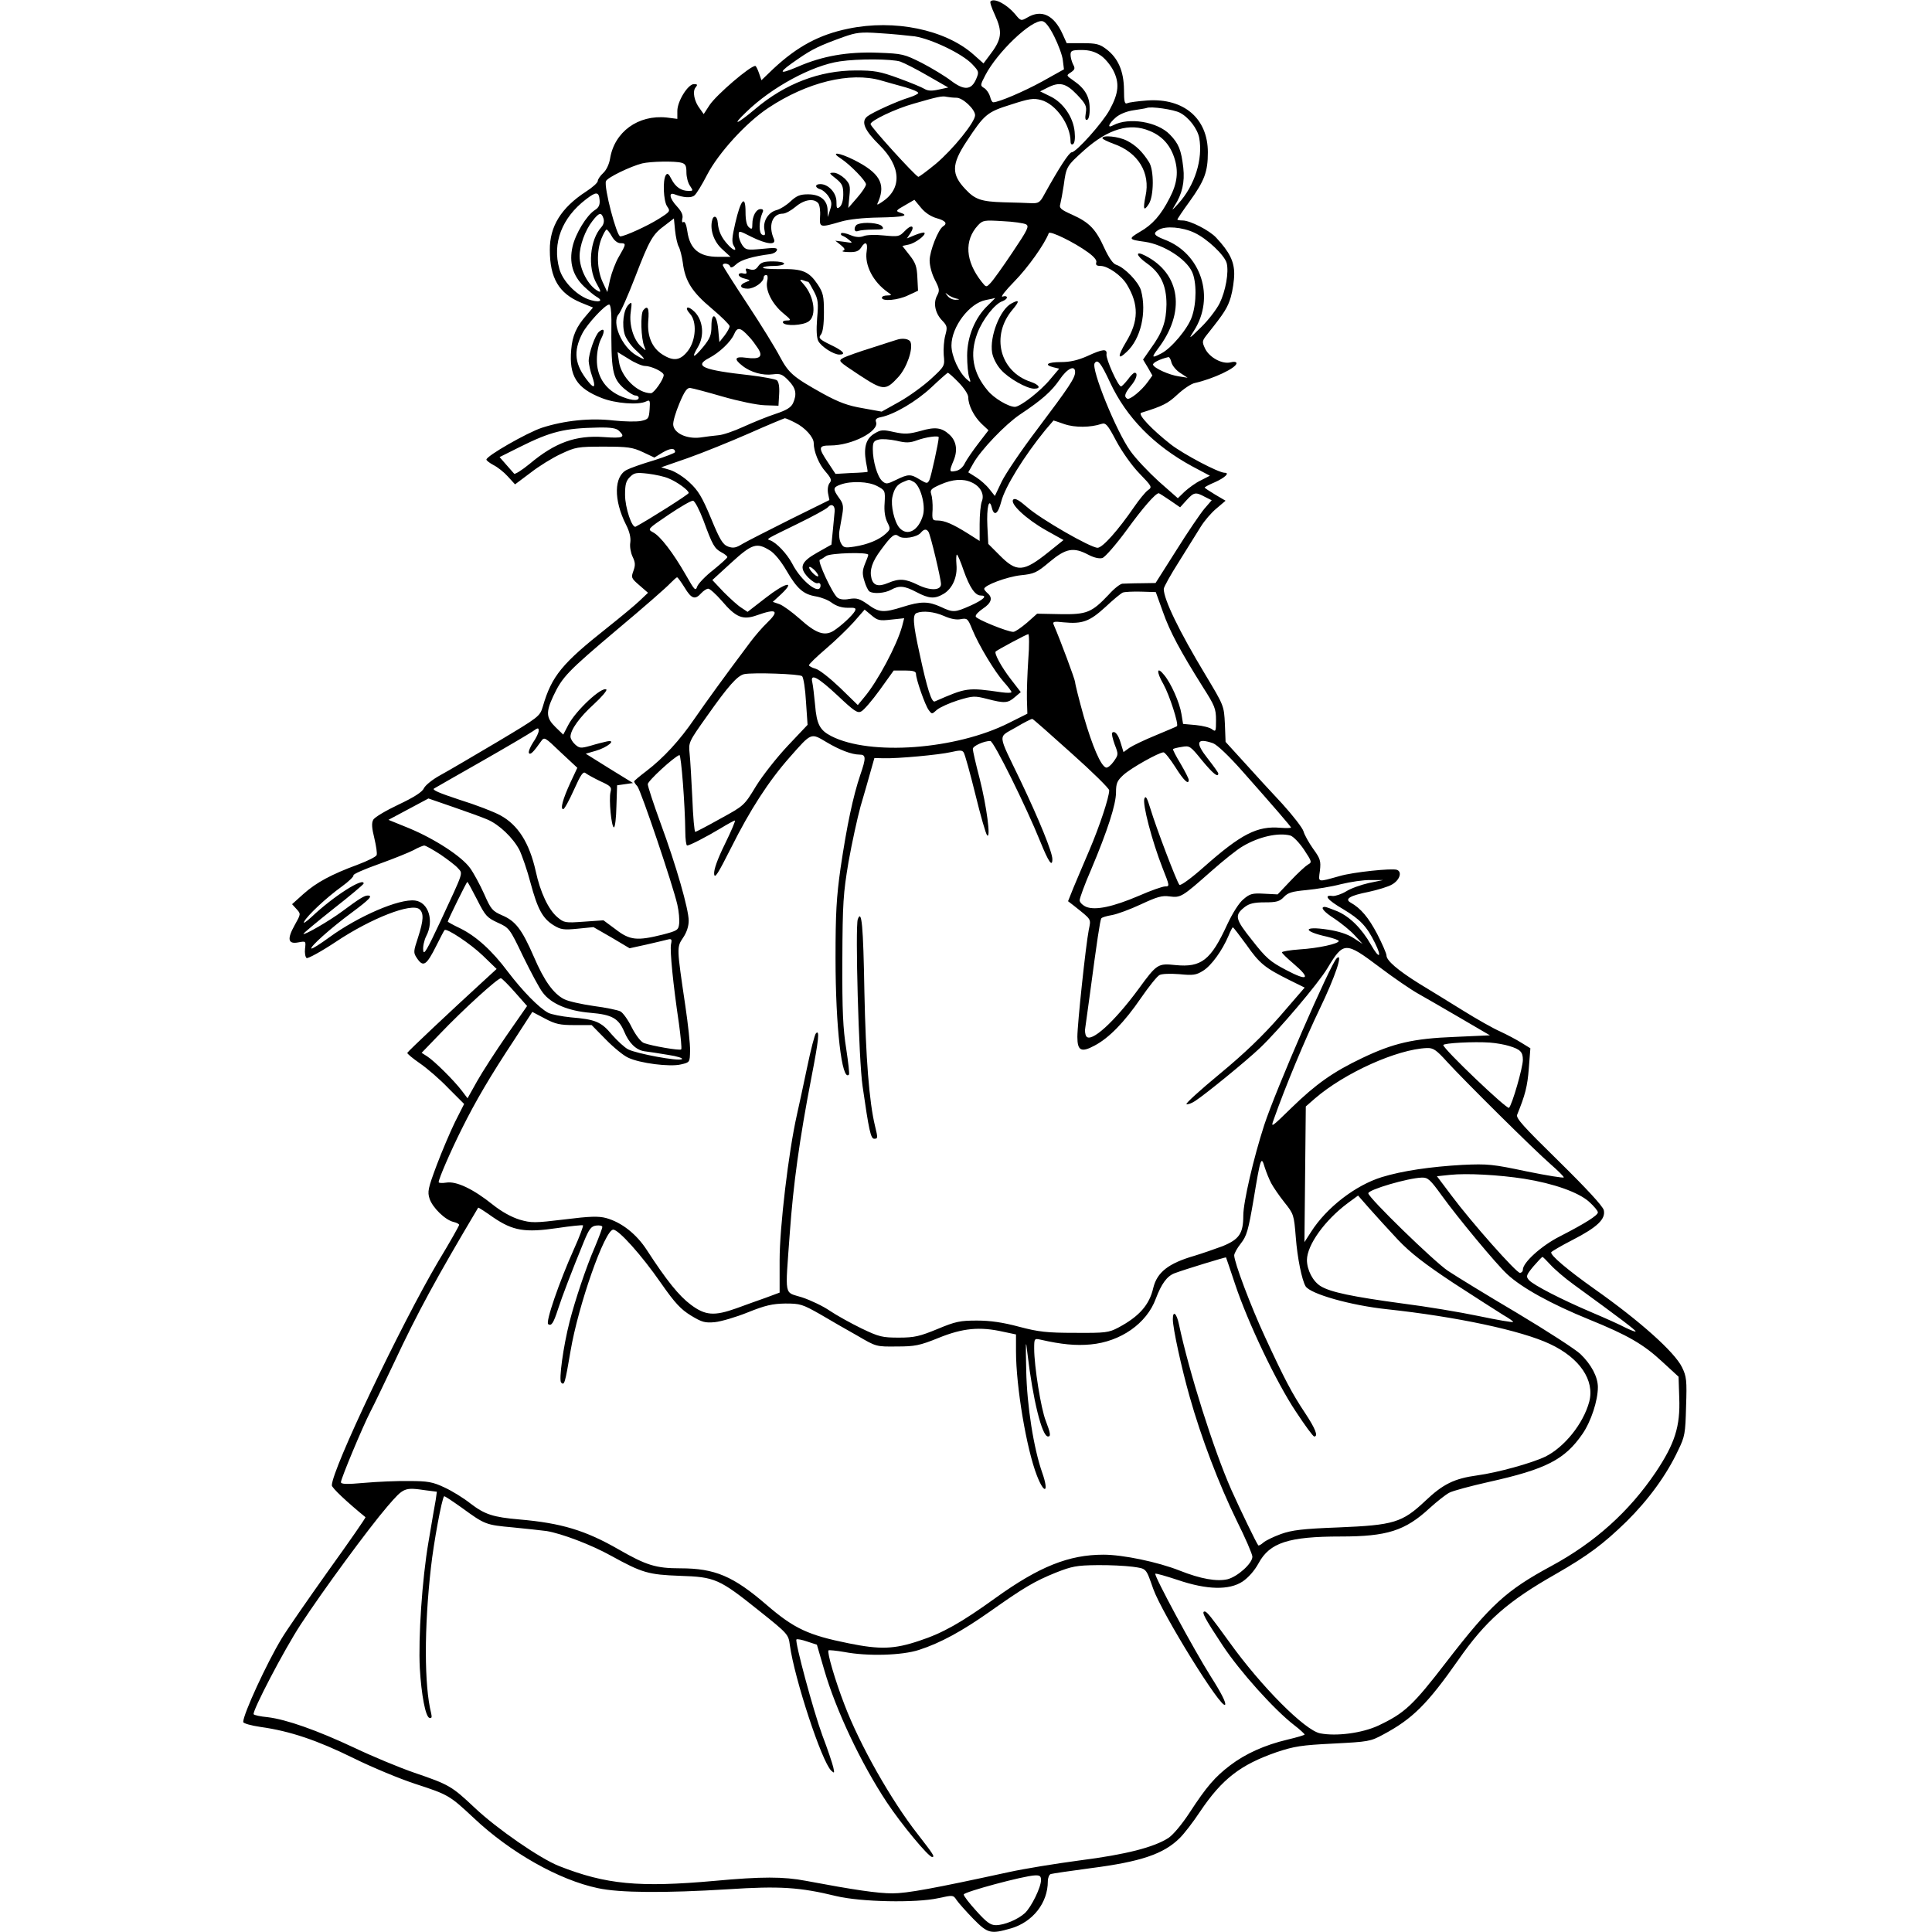 <?xml version="1.0" standalone="no"?>
<!DOCTYPE svg PUBLIC "-//W3C//DTD SVG 20010904//EN"
 "http://www.w3.org/TR/2001/REC-SVG-20010904/DTD/svg10.dtd">
<svg version="1.0" xmlns="http://www.w3.org/2000/svg"
 width="850pt" height="850pt" viewBox="0 0 850 850"
 preserveAspectRatio="xMidYMid meet">
<g transform="translate(0,850) scale(0.1,-0.1)"
fill="#000000" stroke="none">
<path d="M4358 8494 c-4 -3 5 -29 18 -57 36 -79 33 -109 -25 -184 l-24 -32
-45 40 c-124 109 -347 155 -549 113 -128 -26 -225 -78 -331 -177 l-52 -50 -11
32 c-6 17 -13 31 -16 31 -23 0 -170 -126 -201 -172 l-26 -40 -17 24 c-25 32
-33 76 -19 93 10 12 9 15 -7 15 -26 0 -73 -75 -73 -118 l0 -35 -47 6 c-125 13
-230 -63 -249 -181 -4 -24 -16 -50 -30 -63 -13 -12 -24 -28 -24 -35 0 -8 -24
-29 -52 -47 -109 -71 -160 -153 -159 -257 0 -123 40 -191 136 -231 l54 -22
-29 -34 c-44 -50 -62 -90 -67 -152 -10 -115 24 -169 134 -212 60 -24 162 -32
196 -15 16 8 18 4 15 -35 -3 -40 -5 -44 -38 -51 -19 -4 -73 -3 -120 2 -103 12
-217 0 -316 -32 -66 -22 -244 -124 -244 -140 0 -4 14 -15 31 -24 18 -9 46 -31
63 -50 l32 -35 68 51 c37 29 97 66 134 83 64 30 73 32 188 32 106 0 127 -3
172 -24 l51 -24 36 22 c34 20 55 21 55 2 0 -4 -42 -20 -92 -36 -51 -15 -105
-34 -120 -42 -57 -28 -59 -132 -4 -241 16 -31 22 -58 19 -79 -3 -18 2 -45 10
-62 12 -25 13 -37 4 -62 -11 -30 -10 -33 26 -64 l38 -33 -38 -36 c-21 -20 -85
-73 -143 -119 -197 -156 -243 -211 -282 -346 -13 -43 -16 -45 -200 -155 -103
-61 -215 -127 -250 -146 -35 -19 -67 -45 -73 -58 -7 -16 -42 -39 -112 -72 -55
-26 -106 -56 -111 -67 -8 -14 -6 -37 5 -81 8 -34 13 -67 10 -74 -2 -7 -40 -26
-83 -42 -114 -42 -182 -78 -239 -129 l-50 -45 20 -22 c19 -21 19 -21 -9 -71
-34 -61 -29 -84 17 -75 33 6 33 6 29 -28 -2 -18 1 -37 7 -41 6 -3 65 29 131
73 153 102 330 171 365 142 20 -17 19 -48 -6 -125 -20 -61 -21 -66 -5 -90 28
-42 42 -33 86 55 18 36 34 67 36 68 8 10 114 -60 168 -112 l61 -59 -61 -56
c-140 -128 -329 -306 -332 -313 -2 -3 23 -24 55 -46 32 -22 89 -71 126 -110
l69 -69 -40 -79 c-21 -43 -58 -130 -81 -191 -38 -102 -41 -116 -31 -147 13
-39 68 -93 105 -102 14 -3 25 -9 25 -13 0 -4 -41 -77 -92 -161 -165 -280 -468
-916 -468 -985 0 -11 67 -74 148 -140 2 -2 -71 -107 -163 -235 -91 -128 -184
-262 -206 -299 -65 -107 -169 -333 -169 -367 0 -6 35 -16 77 -22 129 -18 250
-59 408 -137 83 -41 206 -92 274 -114 144 -47 149 -50 256 -150 160 -151 374
-272 545 -308 95 -21 297 -22 573 -5 228 15 316 9 476 -30 108 -26 351 -31
450 -9 64 14 65 14 80 -9 9 -13 42 -50 73 -82 64 -65 76 -68 166 -42 96 28
162 112 162 207 0 15 6 30 13 32 6 2 86 14 177 26 218 28 319 62 389 131 19
18 60 71 91 118 97 144 178 206 336 261 78 26 109 31 250 38 154 8 163 9 220
40 129 69 194 134 330 328 120 172 216 257 429 378 141 81 207 130 311 231 96
95 176 204 227 313 30 61 32 75 35 193 4 115 2 132 -18 173 -33 67 -185 203
-385 344 -117 83 -197 150 -190 162 3 4 45 29 94 54 109 56 146 92 137 131 -5
18 -75 94 -198 215 -156 153 -190 190 -183 205 35 86 45 124 51 202 l7 90 -39
24 c-22 14 -64 36 -94 50 -30 13 -104 55 -165 93 -60 37 -147 91 -192 118 -93
58 -143 101 -143 123 0 9 -19 52 -41 95 -38 72 -72 113 -117 138 -28 16 -2 31
79 47 41 9 88 23 104 33 33 19 45 55 21 64 -21 8 -193 -10 -251 -27 -101 -28
-95 -30 -88 23 5 43 2 53 -30 97 -19 27 -38 61 -42 76 -4 15 -46 69 -93 121
-48 51 -124 134 -168 183 l-82 90 -3 79 c-4 80 -4 80 -85 215 -117 194 -184
333 -184 379 0 8 30 62 67 120 36 58 79 127 96 154 16 26 47 62 69 80 l40 34
-46 27 c-25 15 -46 29 -46 31 0 2 20 13 44 23 45 20 68 42 44 42 -27 0 -180
81 -236 124 -83 65 -149 134 -131 140 97 30 117 41 159 80 27 25 61 48 77 51
80 18 183 66 183 87 0 6 -11 8 -25 4 -37 -10 -94 21 -113 60 -15 32 -14 34 14
69 70 88 85 111 99 158 8 28 15 74 15 102 0 54 -20 96 -79 159 -29 32 -115 76
-148 76 -13 0 -23 2 -23 4 0 3 24 39 54 80 66 92 80 131 80 216 0 149 -106
239 -266 228 -40 -3 -80 -8 -88 -12 -12 -5 -15 5 -15 61 -1 80 -26 138 -78
177 -29 22 -44 26 -104 26 l-70 0 -18 40 c-38 84 -93 110 -155 73 -28 -16 -29
-16 -55 16 -37 43 -91 71 -107 55z m280 -154 c18 -36 36 -84 38 -105 l5 -40
-95 -53 c-82 -45 -192 -92 -216 -92 -5 0 -11 11 -14 25 -4 14 -15 30 -25 37
-19 11 -19 13 4 57 53 102 202 244 250 238 13 -1 31 -23 53 -67z m-613 0 c74
-12 208 -76 252 -122 30 -32 31 -34 18 -65 -21 -50 -53 -52 -111 -8 -26 20
-84 55 -128 78 -78 39 -85 41 -192 45 -136 5 -245 -14 -355 -62 -89 -38 -87
-26 4 36 61 42 92 57 197 95 57 20 76 23 160 17 52 -3 122 -10 155 -14z m816
-83 c19 -12 44 -42 57 -67 28 -55 24 -100 -16 -173 -30 -56 -147 -187 -167
-187 -11 0 -55 -67 -123 -190 -16 -30 -24 -35 -53 -34 -19 1 -74 3 -124 4 -97
3 -125 12 -167 57 -63 66 -62 110 4 210 79 120 90 130 196 163 80 26 99 29
132 20 65 -17 130 -109 130 -183 0 -11 5 -15 11 -11 7 4 10 25 7 54 -6 65 -51
129 -107 156 l-45 22 32 16 c53 27 81 21 130 -30 39 -41 44 -51 39 -81 -4 -24
-2 -33 6 -30 7 2 12 23 11 51 0 52 -22 88 -72 122 -31 22 -32 22 -10 36 17 12
19 17 9 35 -6 12 -11 31 -11 42 0 18 6 21 49 21 33 0 58 -7 82 -23z m-880 -28
c19 -7 74 -35 122 -63 l89 -51 -42 -9 c-31 -7 -48 -6 -63 3 -11 7 -62 28 -114
47 -82 30 -106 34 -188 34 -159 0 -311 -58 -443 -170 -82 -69 -105 -76 -39
-13 112 109 289 205 412 223 79 12 229 11 266 -1z m-85 -83 c27 -8 75 -21 107
-30 31 -9 57 -20 57 -25 0 -4 -18 -13 -40 -20 -50 -15 -159 -64 -184 -83 -29
-23 -13 -61 53 -126 96 -95 101 -192 11 -251 -23 -15 -24 -15 -15 4 32 77 4
125 -107 181 -68 34 -108 38 -58 6 40 -26 110 -98 110 -113 0 -8 -17 -34 -39
-59 l-39 -45 5 52 c5 46 2 54 -20 77 -15 14 -36 26 -49 26 -22 0 -21 -2 10
-26 27 -22 32 -32 32 -69 0 -26 -6 -47 -15 -55 -13 -11 -15 -7 -15 23 0 39
-36 77 -71 77 -25 0 -24 -16 0 -23 10 -2 27 -17 36 -31 14 -22 16 -33 7 -59
l-10 -32 -1 31 c-1 44 -33 69 -86 69 -35 0 -50 -6 -77 -31 -18 -17 -45 -34
-60 -38 -37 -9 -62 -48 -55 -86 5 -24 3 -28 -9 -23 -16 6 -16 58 0 96 6 12 4
17 -8 17 -19 0 -36 -30 -36 -66 0 -22 -2 -25 -15 -14 -10 8 -15 31 -15 67 0
79 -21 56 -45 -48 -15 -64 -16 -85 -7 -100 17 -26 0 -24 -25 4 -29 31 -42 60
-45 96 -2 33 -21 37 -26 7 -8 -41 10 -91 46 -123 l36 -33 -55 0 c-83 0 -124
34 -135 112 -4 29 -11 45 -17 41 -6 -4 -8 2 -5 15 4 15 -3 31 -23 53 -33 35
-39 65 -11 54 39 -15 73 -17 87 -5 9 7 34 48 56 91 50 96 172 230 269 294 170
113 360 160 496 121z m332 -76 c28 0 82 -51 82 -77 0 -30 -97 -150 -173 -214
-39 -32 -74 -58 -77 -57 -17 8 -210 220 -210 232 0 15 108 67 190 90 104 30
125 35 145 30 11 -2 30 -4 43 -4z m983 -66 c39 -20 77 -70 85 -110 17 -94 -19
-210 -92 -290 -28 -31 -31 -33 -16 -9 33 52 45 103 38 167 -9 78 -20 106 -59
146 -55 57 -181 77 -249 41 -29 -16 -21 7 12 35 18 15 49 27 78 31 26 4 52 8
57 10 19 8 120 -7 146 -21z m-133 -80 c54 -22 89 -60 108 -117 20 -60 14 -113
-20 -178 -38 -75 -76 -118 -131 -149 -52 -31 -51 -34 23 -44 81 -12 179 -74
206 -131 21 -43 21 -138 0 -198 -17 -52 -91 -140 -135 -162 -42 -22 -44 -19
-15 20 123 161 101 330 -55 410 -46 24 -42 1 6 -33 61 -43 87 -97 87 -181 -1
-75 -17 -123 -69 -194 l-34 -49 21 -35 20 -35 -20 -28 c-28 -39 -80 -81 -91
-74 -15 9 -10 24 16 56 25 29 33 58 17 58 -5 0 -18 -13 -30 -30 -13 -16 -26
-30 -30 -30 -13 0 -67 121 -64 141 4 26 -16 24 -85 -8 -41 -18 -75 -26 -115
-26 -60 0 -77 -12 -33 -23 l25 -6 -38 -45 c-42 -52 -133 -123 -157 -123 -28 0
-92 38 -119 71 -66 78 -81 160 -46 253 23 61 78 131 111 141 10 4 19 11 19 16
0 6 -9 8 -19 4 -11 -3 13 27 52 67 59 60 133 164 151 212 4 13 114 -41 174
-85 26 -19 39 -35 35 -44 -3 -11 2 -15 19 -15 32 0 92 -42 116 -82 53 -88 52
-161 -4 -253 -38 -64 -37 -81 2 -44 63 57 90 175 64 271 -11 38 -72 101 -109
113 -14 4 -32 30 -52 73 -38 84 -66 113 -141 147 -52 23 -59 30 -53 48 3 12
10 49 15 82 11 82 12 84 91 155 105 93 199 121 287 84z m-2060 -140 c18 -5 22
-13 22 -43 0 -20 7 -47 16 -59 14 -21 14 -22 -6 -22 -33 0 -58 17 -76 52 -12
24 -18 28 -25 17 -14 -23 -10 -113 6 -137 15 -21 14 -23 -37 -55 -49 -31 -150
-77 -169 -77 -16 0 -73 217 -63 243 6 16 108 65 159 78 38 9 143 11 173 3z
m-360 -164 c2 -22 -4 -34 -22 -45 -36 -24 -84 -103 -97 -160 -16 -69 1 -128
50 -175 20 -19 45 -40 56 -46 35 -20 7 -27 -39 -10 -54 21 -111 81 -125 133
-32 113 11 225 117 306 45 35 57 34 60 -3z m962 -14 c6 -8 10 -34 8 -58 -3
-50 -1 -50 92 -23 34 10 98 17 167 18 109 2 136 8 92 22 -19 6 -17 10 21 31
l43 25 29 -35 c18 -22 44 -39 69 -46 39 -11 49 -23 28 -36 -21 -13 -59 -109
-59 -150 0 -24 10 -60 23 -85 20 -39 22 -47 10 -69 -18 -33 -9 -78 22 -110 22
-23 24 -29 14 -65 -6 -22 -9 -61 -7 -87 5 -48 5 -49 -57 -106 -34 -31 -96 -76
-139 -100 l-77 -43 -83 15 c-65 11 -104 25 -177 65 -129 72 -149 89 -188 162
-18 35 -82 139 -142 230 -60 91 -109 168 -109 172 0 12 28 8 32 -5 3 -8 12 -5
28 10 20 19 76 35 149 44 14 2 26 9 29 17 4 11 -9 12 -66 6 -65 -6 -71 -5 -86
16 -9 13 -16 33 -16 45 0 20 1 20 56 -8 67 -33 110 -38 99 -10 -26 59 -8 112
39 112 12 0 37 14 56 30 38 32 80 39 100 16z m-945 -67 c4 -12 1 -27 -9 -38
-51 -56 -62 -178 -21 -249 19 -33 20 -40 7 -33 -44 23 -82 96 -82 154 0 46 24
113 56 154 29 38 40 41 49 12z m331 -124 c6 -11 14 -42 18 -70 10 -82 41 -130
127 -202 44 -37 79 -72 79 -78 0 -7 -10 -25 -22 -41 l-23 -29 -5 54 c-6 70
-30 82 -30 16 0 -39 -6 -54 -36 -91 -43 -52 -54 -52 -23 0 29 49 22 117 -15
154 -30 30 -48 22 -20 -9 31 -34 26 -116 -9 -162 -33 -43 -63 -48 -112 -17
-46 29 -68 80 -63 147 5 57 -2 72 -22 48 -13 -16 -10 -126 5 -160 8 -20 8 -20
-13 -1 -35 30 -55 98 -47 153 6 45 5 47 -10 32 -22 -22 -30 -88 -16 -132 7
-20 30 -52 52 -71 43 -40 42 -45 -2 -19 -64 38 -109 144 -77 181 9 9 41 82 72
162 64 166 77 189 132 229 l39 30 5 -52 c3 -29 10 -61 16 -72z m1528 98 c15
-8 8 -23 -60 -124 -42 -63 -85 -123 -96 -134 -19 -20 -19 -20 -39 5 -72 91
-78 182 -16 249 21 22 27 23 108 18 47 -2 94 -9 103 -14z m741 -37 c56 -26
133 -99 142 -134 10 -40 -5 -123 -31 -176 -14 -28 -51 -76 -82 -106 -55 -54
-56 -54 -31 -15 94 147 32 340 -130 401 -47 18 -52 28 -25 43 30 18 104 12
157 -13z m-2563 -16 c10 -18 25 -30 38 -30 26 0 25 -4 -7 -59 -15 -25 -32 -71
-39 -101 l-12 -55 -21 45 c-25 55 -27 134 -5 190 9 22 19 40 23 40 3 0 14 -14
23 -30z m1513 -273 c19 -4 19 -5 -1 -6 -12 0 -28 7 -35 17 -12 15 -12 16 1 6
8 -7 24 -14 35 -17z m141 -31 c-56 -53 -91 -137 -91 -221 0 -38 4 -81 9 -95 8
-23 7 -24 -8 -11 -36 30 -70 103 -70 151 0 82 79 186 151 200 21 4 39 8 41 9
2 0 -13 -14 -32 -33z m-1656 -63 c-2 -226 4 -256 55 -302 20 -17 42 -31 50
-31 8 0 15 -4 15 -10 0 -17 -41 -11 -88 11 -63 31 -97 87 -96 158 0 32 8 70
18 89 19 37 15 52 -8 33 -18 -15 -46 -96 -46 -130 1 -14 7 -44 15 -66 17 -48
10 -58 -16 -25 -61 75 -68 133 -27 213 21 41 100 127 118 127 6 0 10 -27 10
-67z m606 -75 c12 -12 29 -36 39 -51 24 -37 7 -49 -52 -41 -50 7 -56 -5 -17
-35 36 -29 90 -44 134 -38 33 4 42 1 69 -27 33 -34 38 -60 20 -100 -9 -19 -29
-31 -77 -47 -37 -12 -100 -38 -142 -57 -41 -19 -91 -36 -110 -37 -19 -2 -55
-6 -80 -10 -59 -7 -114 19 -118 55 -2 14 11 57 27 95 22 53 34 70 48 68 10 -1
74 -18 143 -38 70 -20 151 -37 185 -38 l60 -2 3 51 c2 33 -2 54 -10 61 -7 5
-60 15 -118 22 -208 23 -249 40 -180 76 46 24 96 72 110 105 14 33 28 30 66
-12z m-459 -128 c28 0 83 -26 83 -40 0 -19 -43 -80 -56 -80 -60 0 -132 72
-141 140 l-6 41 49 -30 c26 -17 59 -31 71 -31z m2317 15 c4 -14 21 -35 39 -46
l32 -21 -38 6 c-43 6 -109 36 -114 51 -3 9 32 26 68 34 4 0 10 -10 13 -24z
m-270 -88 c72 -154 193 -277 360 -368 l79 -42 -39 -20 c-22 -10 -53 -33 -71
-49 l-31 -30 -84 74 c-45 41 -102 101 -125 134 -62 86 -173 360 -157 386 13
20 28 1 68 -85z m-154 46 c0 -26 -26 -65 -166 -251 -70 -92 -140 -196 -157
-231 l-30 -63 -24 30 c-13 17 -39 40 -58 52 l-35 22 22 39 c33 59 140 171 205
215 98 65 140 103 175 154 33 49 68 66 68 33z m-512 -46 c24 -25 42 -52 42
-65 0 -35 25 -84 58 -116 l31 -29 -43 -56 c-24 -31 -51 -70 -60 -87 -9 -20
-25 -33 -41 -36 -29 -6 -30 -3 -9 47 18 44 12 85 -19 113 -34 31 -62 35 -127
16 -52 -14 -69 -15 -116 -5 -49 11 -58 11 -86 -6 -38 -22 -49 -61 -38 -125 5
-24 8 -44 7 -44 -1 -1 -33 -4 -72 -5 l-69 -4 -33 50 c-44 66 -43 75 10 75 95
0 217 63 201 104 -4 11 2 17 23 21 58 12 155 69 221 131 37 35 69 63 72 64 3
0 25 -19 48 -43z m-719 -177 c43 -21 81 -64 81 -89 0 -38 23 -94 52 -126 25
-29 28 -38 18 -50 -7 -9 -10 -27 -7 -45 l6 -30 -172 -85 c-94 -47 -188 -95
-209 -107 -29 -18 -41 -21 -64 -13 -24 9 -36 28 -76 125 -39 94 -57 123 -94
157 -25 24 -63 48 -85 55 l-40 12 118 41 c65 23 186 72 268 108 83 37 154 66
158 67 4 0 25 -9 46 -20z m1184 -6 c46 -16 116 -15 163 1 19 6 27 -3 65 -75
25 -47 69 -109 102 -143 56 -58 57 -60 37 -74 -11 -8 -38 -41 -60 -73 -70
-102 -139 -180 -161 -180 -31 0 -250 126 -309 178 -36 31 -54 42 -62 34 -17
-17 57 -86 144 -135 l77 -43 -66 -53 c-111 -89 -140 -90 -216 -13 l-49 49 -4
79 c-4 83 8 129 20 79 10 -38 27 -26 41 28 16 64 101 201 194 315 20 23 36 42
36 42 1 0 23 -7 48 -16z m-1959 -30 c29 -28 17 -33 -67 -27 -124 9 -215 -24
-327 -118 -34 -28 -65 -47 -68 -43 -4 5 -20 23 -36 41 l-28 32 88 44 c138 69
197 83 346 86 58 1 80 -3 92 -15z m1406 -28 c0 -20 -34 -174 -41 -188 -9 -17
-11 -16 -42 2 -40 25 -51 25 -104 -1 -41 -20 -45 -20 -62 -5 -21 19 -41 87
-41 140 0 30 4 37 26 42 14 4 49 1 78 -5 42 -10 58 -10 91 2 38 14 95 22 95
13z m-1188 -181 c37 -15 88 -52 88 -64 0 -6 -175 -117 -233 -148 -16 -9 -47
83 -47 140 0 45 4 61 21 78 19 19 28 21 80 15 32 -4 74 -13 91 -21z m1078 -15
c29 -16 53 -101 41 -146 -19 -68 -69 -96 -104 -56 -22 25 -39 98 -31 135 8 38
21 56 49 67 26 11 24 11 45 0z m254 -2 c39 -17 58 -52 46 -83 -6 -15 -10 -60
-10 -101 l0 -74 -52 33 c-67 42 -103 57 -133 57 -23 0 -25 3 -22 48 1 26 -2
57 -6 68 -6 18 -1 24 40 42 54 24 100 27 137 10z m-414 -17 c34 -18 35 -20 32
-74 -3 -36 2 -65 12 -85 14 -28 14 -31 -7 -50 -29 -27 -80 -48 -139 -57 -41
-6 -47 -5 -58 15 -7 12 -10 36 -7 54 3 17 9 50 13 74 6 36 3 48 -15 72 -27 38
-27 46 7 58 46 17 124 14 162 -7z m1287 -62 l45 -31 28 31 c33 36 40 37 81 15
l30 -15 -32 -37 c-17 -20 -73 -102 -123 -182 l-92 -145 -64 -1 c-36 0 -73 -2
-82 -2 -10 -1 -37 -22 -60 -48 -75 -79 -96 -88 -213 -86 l-102 2 -45 -40 c-26
-22 -52 -40 -60 -40 -25 0 -161 55 -165 67 -3 7 12 22 31 35 38 25 45 48 21
68 -8 7 -15 16 -15 19 0 16 99 53 160 60 60 6 71 11 128 59 72 60 105 66 171
31 25 -13 48 -18 61 -14 12 4 60 59 107 123 71 98 127 162 141 162 2 0 24 -14
49 -31z m-2052 -89 c40 -109 48 -123 79 -140 14 -7 26 -17 26 -21 0 -4 -28
-29 -61 -56 -34 -26 -65 -59 -71 -72 -8 -23 -11 -20 -51 50 -55 96 -112 171
-144 187 -25 14 -25 14 68 77 52 35 100 63 108 62 8 -1 28 -40 46 -87z m577
39 c-1 -13 -5 -51 -8 -84 l-6 -61 -62 -35 c-73 -41 -82 -66 -40 -110 16 -16
34 -27 41 -25 7 3 13 -1 13 -9 0 -49 -85 17 -125 96 -23 43 -68 91 -97 102
-17 6 -21 3 120 72 68 33 128 66 134 73 16 19 33 8 30 -19z m413 -89 c9 -14
55 -207 55 -230 0 -28 -47 -30 -102 -3 -55 27 -82 29 -131 8 -43 -18 -65 -11
-73 21 -9 36 3 73 42 125 47 64 60 74 78 60 18 -15 80 -5 97 15 14 17 25 18
34 4z m-699 -81 c21 -12 50 -48 74 -89 47 -81 75 -105 130 -114 23 -4 55 -16
71 -29 20 -14 43 -21 69 -21 33 1 38 -1 31 -15 -12 -20 -58 -63 -93 -86 -40
-25 -78 -12 -149 52 -34 30 -75 60 -90 65 l-29 10 38 35 c64 61 17 50 -69 -17
l-80 -62 -27 18 c-15 9 -50 41 -78 69 l-50 53 83 76 c92 84 112 90 169 55z
m434 -20 c0 -4 -7 -22 -15 -41 -11 -28 -12 -43 -2 -74 6 -21 16 -42 22 -46 17
-12 68 -8 95 7 36 20 59 18 112 -10 55 -29 80 -31 119 -8 39 23 62 74 57 129
-2 24 -1 44 2 44 3 0 17 -32 30 -71 26 -73 50 -109 75 -109 31 0 13 -18 -44
-44 -70 -31 -77 -32 -132 -6 -55 25 -88 25 -167 0 -85 -27 -105 -25 -154 11
-36 25 -48 29 -81 24 -24 -5 -43 -2 -53 6 -22 18 -89 162 -77 166 6 2 18 10
28 17 19 13 185 18 185 5z m-220 -92 c0 -6 -9 -2 -20 8 -11 10 -20 23 -20 28
0 6 9 2 20 -8 11 -10 20 -23 20 -28z m-588 -52 c30 -50 46 -55 73 -25 10 11
24 20 31 20 7 0 34 -24 60 -54 62 -73 92 -85 154 -63 87 31 101 21 44 -34 -19
-18 -52 -56 -73 -84 -120 -160 -192 -260 -244 -335 -66 -97 -138 -175 -214
-233 -29 -22 -53 -42 -53 -45 0 -3 6 -13 14 -21 16 -19 158 -440 176 -521 7
-30 10 -68 8 -84 -3 -28 -8 -31 -73 -48 -112 -28 -144 -25 -206 23 l-54 40
-86 -6 c-83 -6 -87 -5 -117 20 -39 33 -75 109 -95 202 -28 125 -78 204 -156
246 -27 15 -107 46 -178 68 -91 30 -124 44 -113 50 8 5 103 59 210 120 107 61
207 120 223 131 24 17 27 17 27 3 0 -9 -11 -32 -25 -52 -13 -20 -21 -41 -18
-46 6 -10 20 4 53 51 15 21 16 20 87 -48 l73 -68 -30 -64 c-34 -74 -46 -118
-32 -118 5 0 26 38 47 85 31 69 41 83 52 73 8 -6 37 -22 64 -35 46 -21 51 -26
45 -48 -8 -32 4 -155 15 -155 5 0 10 42 11 93 l3 92 35 5 35 5 -104 64 -104
65 45 13 c51 15 93 50 48 41 -14 -3 -46 -11 -72 -19 -43 -12 -49 -11 -68 6
-11 10 -20 25 -20 34 0 30 40 86 103 143 34 31 58 60 55 64 -18 17 -136 -93
-168 -156 l-22 -42 -34 33 c-41 40 -43 65 -10 136 40 85 62 108 281 293 116
97 221 189 234 204 14 14 27 26 30 26 3 0 18 -21 33 -45z m2104 -106 c31 -89
79 -177 177 -333 51 -80 57 -94 57 -144 0 -49 -1 -53 -17 -41 -9 8 -41 16 -72
19 l-56 5 -7 43 c-8 51 -46 136 -76 172 -33 41 -36 16 -3 -41 26 -47 68 -176
59 -184 -2 -2 -43 -19 -93 -40 -49 -20 -101 -45 -116 -55 l-26 -19 -12 39
c-11 39 -27 57 -38 46 -3 -3 2 -26 11 -51 17 -44 17 -45 -4 -75 -12 -17 -27
-29 -34 -27 -23 7 -60 94 -98 225 -21 75 -38 143 -38 151 -1 13 -63 180 -94
252 -6 14 0 16 43 11 84 -8 115 4 184 67 34 32 69 61 77 64 8 3 44 5 80 4 l65
-2 31 -86z m-1195 -35 l57 6 -9 -35 c-23 -84 -109 -245 -167 -313 l-28 -34
-78 76 c-44 42 -92 80 -108 84 -15 4 -28 11 -29 15 0 5 33 37 74 72 41 35 96
88 123 118 l48 55 30 -25 c27 -23 36 -25 87 -19z m232 16 c29 -13 55 -18 74
-14 28 5 31 3 50 -44 30 -73 100 -188 139 -232 19 -21 34 -41 34 -45 0 -4 -19
-4 -42 -1 -153 22 -155 21 -295 -40 -14 -7 -34 55 -68 214 -28 127 -31 168
-12 175 27 11 77 6 120 -13z m371 -192 c-4 -62 -7 -141 -6 -175 l2 -63 -82
-41 c-232 -117 -609 -145 -780 -58 -51 26 -65 52 -72 138 -4 41 -9 85 -12 98
-11 43 23 25 111 -57 73 -69 88 -79 104 -70 11 5 48 48 82 95 l61 85 49 0 c37
0 49 -4 49 -15 0 -23 40 -138 56 -159 14 -19 14 -19 36 1 13 11 55 30 93 42
66 20 73 20 128 6 77 -20 91 -19 122 8 l26 22 -44 57 c-41 53 -75 115 -66 122
13 10 136 76 143 76 4 0 5 -50 0 -112z m-995 -73 c6 -6 14 -56 17 -112 l7
-102 -87 -92 c-48 -51 -111 -131 -140 -178 -52 -86 -53 -86 -157 -143 -57 -32
-107 -58 -110 -58 -4 0 -10 66 -13 148 -4 81 -9 170 -12 197 -5 49 -4 51 77
165 93 132 133 177 163 184 40 8 245 1 255 -9z m1185 -339 c91 -81 166 -155
166 -163 0 -31 -43 -160 -87 -263 -25 -58 -56 -132 -70 -165 l-24 -60 26 -20
c80 -64 75 -56 65 -107 -13 -67 -50 -412 -50 -470 0 -61 17 -70 76 -38 63 33
131 103 203 208 35 51 72 97 82 102 10 6 48 7 88 4 60 -6 74 -4 104 15 36 22
84 88 112 154 8 20 17 37 19 37 3 0 29 -35 60 -77 58 -83 81 -101 189 -155
l67 -33 -108 -125 c-77 -88 -156 -164 -266 -255 -86 -71 -152 -131 -146 -133
6 -2 23 4 38 14 46 30 224 175 286 234 80 76 256 283 296 350 71 118 79 118
228 6 62 -47 138 -99 170 -117 31 -18 116 -66 187 -108 l130 -76 -155 -7
c-183 -7 -271 -28 -407 -93 -128 -61 -203 -114 -311 -219 -90 -88 -92 -89 -78
-51 51 145 138 353 202 486 69 143 105 251 75 223 -28 -26 -269 -581 -319
-734 -47 -145 -92 -339 -92 -398 0 -79 -18 -105 -92 -135 -35 -13 -90 -32
-123 -42 -114 -33 -164 -72 -181 -141 -17 -75 -62 -126 -154 -175 -42 -22 -56
-24 -190 -23 -124 0 -160 4 -247 27 -71 19 -126 27 -185 27 -74 0 -94 -4 -173
-37 -78 -32 -101 -38 -170 -38 -73 0 -87 3 -166 41 -47 23 -110 58 -138 77
-29 20 -83 46 -122 59 -81 26 -75 -7 -54 286 15 209 42 408 95 682 32 165 37
211 20 194 -6 -6 -23 -73 -39 -150 -16 -76 -36 -170 -45 -209 -37 -164 -76
-495 -76 -639 l0 -143 -62 -23 c-35 -12 -92 -33 -128 -46 -98 -35 -137 -32
-201 16 -52 39 -106 106 -193 240 -46 71 -111 122 -179 141 -34 9 -71 8 -183
-6 -132 -16 -146 -16 -198 -1 -35 11 -78 34 -118 66 -86 69 -160 104 -204 97
-19 -3 -34 -2 -34 2 0 15 53 137 102 235 61 123 126 233 231 392 l79 122 55
-29 c47 -25 67 -29 130 -29 l76 0 62 -63 c34 -35 78 -71 98 -80 51 -25 185
-42 233 -30 39 9 39 9 40 60 1 28 -9 118 -21 199 -38 257 -38 256 -10 298 16
23 25 51 25 75 0 51 -55 243 -124 430 -31 85 -56 161 -56 171 0 14 114 119
139 128 8 3 25 -223 26 -336 0 -34 4 -62 8 -62 11 0 83 37 148 76 31 19 59 34
62 34 4 0 -16 -47 -44 -104 -33 -67 -49 -113 -47 -131 2 -23 16 -1 75 116 83
166 165 293 258 398 96 109 92 107 161 66 57 -34 111 -55 146 -55 28 0 29 -14
3 -89 -32 -95 -59 -222 -87 -411 -18 -128 -22 -197 -22 -395 0 -305 28 -545
59 -513 3 3 -3 54 -12 114 -14 87 -18 165 -17 389 1 254 4 294 27 432 15 84
39 194 53 245 15 51 35 120 44 153 l17 60 39 -1 c63 -2 245 15 298 27 39 9 50
9 56 -2 5 -7 28 -90 51 -183 23 -94 46 -175 52 -181 17 -18 -2 128 -33 250
-17 64 -30 122 -30 130 0 13 49 35 77 35 15 0 157 -287 220 -443 36 -89 53
-114 53 -77 0 31 -59 175 -140 345 -103 214 -101 188 -22 234 37 22 70 39 74
38 4 -1 81 -69 172 -151z m623 44 c18 -7 69 -55 129 -123 140 -158 214 -244
214 -248 0 -2 -20 -3 -46 -1 -103 9 -173 -27 -338 -173 -54 -48 -102 -83 -107
-78 -11 11 -103 253 -127 333 -15 49 -21 61 -27 47 -10 -23 34 -189 79 -304
32 -81 33 -83 12 -83 -11 0 -63 -18 -115 -41 -115 -49 -191 -65 -232 -49 -16
7 -29 20 -29 29 0 9 22 70 50 134 73 173 110 288 110 341 0 40 5 51 32 76 32
30 157 100 177 100 6 0 29 -29 52 -65 37 -59 59 -80 59 -56 0 5 -16 37 -36 71
-20 33 -35 62 -33 64 2 3 20 7 39 10 34 6 37 4 88 -59 48 -58 72 -78 72 -58 0
4 -21 33 -46 65 -57 72 -50 93 23 68z m-3194 -335 c53 -22 114 -81 142 -134
12 -25 35 -91 49 -145 31 -115 53 -157 102 -187 31 -19 44 -21 105 -15 l70 7
80 -46 79 -47 73 16 c39 9 82 19 93 22 19 5 21 2 16 -21 -5 -29 9 -173 35
-348 8 -59 13 -110 10 -114 -7 -6 -128 15 -164 28 -13 5 -35 33 -53 68 -16 33
-39 65 -50 71 -11 6 -64 17 -118 24 -55 8 -113 21 -130 30 -47 24 -88 81 -133
186 -53 122 -81 158 -140 183 -43 19 -49 26 -79 94 -18 40 -46 92 -62 114 -37
51 -153 127 -268 175 l-91 37 88 47 88 47 110 -38 c61 -21 127 -45 148 -54z
m3534 -71 c13 -4 39 -31 60 -62 35 -53 36 -56 17 -66 -10 -6 -45 -38 -76 -71
l-57 -60 -59 3 c-52 3 -63 0 -91 -24 -20 -16 -48 -61 -72 -112 -72 -157 -114
-189 -227 -178 -77 8 -82 6 -162 -104 -108 -147 -211 -240 -231 -209 -5 8 -7
25 -4 39 2 14 11 79 20 145 31 234 45 326 50 334 2 5 24 11 47 15 23 4 80 25
127 47 71 33 93 40 127 35 49 -6 54 -3 183 111 52 46 114 96 139 110 71 42
156 61 209 47z m-3740 -83 c32 -22 68 -49 78 -61 22 -25 27 -9 -77 -233 -60
-128 -74 -152 -76 -128 -2 16 4 44 13 62 36 68 10 150 -49 157 -70 9 -249 -69
-376 -161 -41 -30 -77 -53 -80 -50 -7 7 82 87 175 156 81 60 97 77 73 77 -15
0 -36 -13 -113 -70 -55 -41 -164 -104 -170 -99 -2 2 57 51 130 109 74 58 134
108 135 113 1 29 -133 -56 -229 -147 -24 -22 -39 -32 -33 -21 15 28 97 105
165 154 32 23 55 46 52 50 -2 5 48 27 113 50 64 23 133 51 152 61 19 11 40 19
46 20 7 0 38 -18 71 -39z m4085 -126 c-35 -8 -80 -24 -100 -37 -20 -12 -47
-21 -59 -20 -42 6 -24 -17 48 -59 73 -44 102 -74 138 -147 33 -66 19 -73 -17
-9 -41 72 -93 124 -149 148 -25 10 -49 19 -54 19 -23 0 -5 -22 44 -53 28 -19
68 -51 87 -72 l35 -38 -40 26 c-26 17 -66 30 -113 37 -110 17 -113 -7 -4 -31
28 -7 52 -15 52 -19 0 -12 -90 -32 -172 -37 -43 -3 -78 -9 -78 -13 0 -4 23
-26 50 -49 79 -67 65 -80 -31 -29 -71 37 -89 53 -150 131 -76 95 -79 110 -32
147 20 15 41 20 88 20 52 0 65 4 84 24 18 19 36 24 99 30 42 4 111 15 152 26
41 10 100 19 130 18 l55 0 -63 -13z m-3923 -73 c36 -71 43 -79 90 -101 51 -23
53 -24 113 -150 34 -69 72 -141 86 -158 36 -49 112 -81 210 -89 94 -8 123 -24
148 -82 21 -51 52 -81 88 -87 17 -2 64 -9 105 -16 41 -6 68 -15 61 -19 -15
-10 -198 24 -236 43 -16 8 -48 38 -72 65 -47 57 -73 67 -180 76 -41 4 -86 13
-100 20 -41 22 -113 96 -177 180 -70 94 -140 157 -211 192 -30 14 -54 28 -54
29 0 7 83 175 86 175 2 0 21 -35 43 -78z m167 -408 l53 -60 -89 -128 c-49 -71
-108 -162 -131 -203 l-42 -75 -25 33 c-34 45 -121 131 -152 151 l-25 16 80 83
c101 106 257 248 269 245 5 -1 33 -29 62 -62z m4374 -236 c49 -15 60 -26 60
-61 0 -34 -47 -197 -61 -211 -8 -9 -289 259 -289 276 0 9 136 16 205 11 28 -2
66 -9 85 -15z m-273 -70 c72 -79 379 -384 456 -451 31 -27 57 -53 57 -57 0 -4
-73 8 -162 26 -151 32 -172 34 -283 29 -141 -8 -265 -26 -356 -54 -116 -36
-243 -134 -311 -241 l-29 -45 3 299 3 298 40 35 c131 113 362 217 493 222 28
1 41 -8 89 -61z m-774 -534 c9 -17 35 -55 58 -84 41 -51 42 -55 50 -154 7 -92
27 -188 43 -215 21 -34 198 -84 357 -101 308 -33 593 -94 718 -153 131 -61
198 -160 173 -254 -26 -97 -110 -201 -194 -242 -61 -29 -210 -70 -298 -82
-102 -14 -151 -38 -230 -113 -101 -95 -138 -106 -380 -116 -160 -6 -206 -12
-254 -29 -33 -12 -68 -29 -78 -38 -10 -9 -20 -14 -22 -12 -8 9 -79 156 -118
243 -79 178 -187 522 -231 729 -10 49 -27 64 -27 23 0 -40 38 -214 74 -341 51
-181 128 -383 206 -543 39 -78 70 -150 70 -161 0 -29 -64 -87 -109 -99 -47
-11 -118 1 -211 38 -96 38 -250 70 -335 70 -152 0 -283 -52 -476 -191 -150
-108 -231 -154 -335 -188 -110 -37 -172 -39 -310 -11 -179 36 -240 65 -360
168 -148 128 -229 162 -381 162 -107 0 -149 13 -271 83 -146 84 -252 116 -437
132 -116 10 -152 22 -215 70 -30 24 -82 56 -115 71 -51 24 -73 28 -155 28 -52
1 -141 -3 -197 -8 -77 -7 -103 -6 -103 3 0 15 94 241 130 311 16 30 62 127
104 215 104 222 184 369 370 682 1 1 31 -18 66 -43 87 -59 139 -68 282 -47 60
9 110 14 113 12 2 -3 -15 -50 -40 -105 -65 -145 -126 -322 -113 -330 14 -9 23
4 43 66 18 56 61 168 113 295 24 59 33 70 55 73 15 2 27 -1 27 -6 0 -6 -15
-46 -33 -89 -38 -87 -88 -237 -111 -328 -28 -109 -48 -257 -37 -268 14 -14 17
-3 41 138 34 202 151 535 188 535 24 0 124 -111 210 -235 62 -89 88 -116 132
-143 48 -29 61 -33 105 -29 28 3 93 22 145 43 77 31 108 38 165 39 66 0 75 -3
153 -47 45 -27 119 -69 165 -95 82 -48 82 -48 172 -47 80 0 101 4 185 38 106
43 181 50 283 27 l57 -12 0 -74 c0 -155 46 -429 92 -547 33 -85 54 -75 24 11
-38 107 -68 296 -71 451 -3 130 -2 143 5 78 24 -204 64 -368 91 -368 13 0 11
14 -10 69 -21 52 -51 240 -51 318 0 44 1 45 28 39 92 -21 155 -27 220 -21 132
12 247 92 287 201 25 66 49 99 82 112 48 18 226 72 227 70 1 -2 19 -55 40
-118 55 -166 182 -433 267 -560 40 -61 76 -110 81 -110 19 0 5 35 -40 103 -58
87 -90 148 -176 334 -64 138 -136 330 -136 360 0 8 13 32 29 52 26 33 33 57
56 192 31 188 34 195 49 144 7 -22 20 -54 29 -71z m1112 20 c132 -21 240 -60
286 -101 22 -20 39 -40 39 -47 0 -13 -55 -48 -168 -106 -81 -41 -162 -115
-162 -146 0 -8 -6 -14 -13 -14 -16 0 -213 222 -301 340 l-64 85 57 6 c75 8
216 0 326 -17z m-361 -75 c70 -97 240 -302 287 -345 64 -60 195 -132 360 -199
170 -69 239 -109 320 -184 l74 -68 3 -92 c5 -126 -19 -202 -104 -329 -117
-173 -267 -308 -459 -412 -198 -107 -267 -170 -460 -420 -150 -195 -185 -227
-301 -282 -71 -33 -184 -48 -256 -34 -67 13 -260 207 -399 401 -81 112 -99
135 -109 135 -16 0 1 -31 79 -149 76 -115 228 -284 315 -351 25 -19 45 -38 46
-41 0 -3 -35 -13 -77 -23 -97 -23 -183 -61 -251 -113 -66 -50 -104 -94 -177
-206 -34 -52 -72 -98 -94 -113 -63 -41 -186 -73 -390 -99 -106 -14 -246 -37
-310 -51 -336 -73 -450 -94 -515 -94 -65 0 -167 15 -380 55 -98 19 -196 19
-401 0 -334 -30 -479 -16 -685 65 -84 33 -275 165 -372 257 -101 95 -111 101
-266 154 -64 22 -182 71 -262 109 -166 78 -300 125 -382 135 -32 3 -60 9 -62
13 -7 13 133 282 207 395 97 148 297 421 382 520 72 83 73 84 170 70 l47 -6
-5 -36 c-4 -20 -18 -103 -32 -186 -28 -163 -45 -420 -38 -555 7 -118 25 -212
42 -218 10 -3 12 2 8 20 -31 122 -31 378 -1 642 12 109 48 304 58 313 2 2 36
-21 77 -50 103 -75 106 -76 226 -87 60 -6 126 -13 148 -16 66 -11 196 -60 284
-109 136 -75 164 -83 302 -88 155 -5 173 -13 348 -153 128 -102 130 -105 136
-152 20 -146 140 -512 182 -552 14 -13 15 -12 9 15 -4 17 -25 80 -48 140 -41
112 -122 414 -114 422 3 3 24 -1 47 -9 l43 -14 32 -110 c51 -177 162 -412 276
-584 63 -95 183 -240 199 -240 13 0 6 11 -64 101 -116 148 -255 393 -322 570
-41 106 -77 230 -70 238 3 2 34 -1 69 -7 104 -20 256 -15 329 9 96 31 190 83
311 168 150 106 197 134 291 172 71 28 92 32 180 33 55 1 126 -3 158 -7 63 -9
58 -5 91 -98 39 -109 301 -533 316 -509 5 8 -17 52 -63 124 -74 117 -251 445
-244 452 2 3 46 -10 98 -27 129 -44 227 -46 286 -7 25 17 52 47 70 80 49 91
132 118 362 118 203 0 283 25 391 125 32 29 71 60 87 68 15 8 93 29 173 47
252 56 334 98 412 211 38 55 68 147 68 206 0 45 -29 100 -77 146 -21 20 -146
101 -278 180 -132 78 -269 162 -305 186 -61 41 -350 322 -350 341 0 16 174 67
235 69 27 1 37 -8 89 -80z m-194 -193 c56 -59 118 -107 245 -191 94 -61 192
-124 218 -140 26 -15 46 -29 44 -31 -2 -3 -71 9 -152 26 -81 17 -231 42 -334
55 -222 30 -317 50 -360 76 -35 21 -61 72 -61 116 1 66 78 174 180 250 l45 33
50 -57 c28 -32 84 -93 125 -137z m671 -110 c17 -19 63 -59 102 -87 209 -152
276 -203 273 -207 -2 -2 -22 6 -45 17 -22 12 -89 42 -148 67 -134 57 -256 120
-276 142 -14 16 -13 21 19 60 20 23 38 42 40 42 3 0 18 -16 35 -34z m-2241
-2708 c0 -32 -43 -119 -71 -145 -31 -28 -90 -53 -128 -53 -23 0 -41 13 -85 62
-31 34 -56 66 -56 73 0 11 263 82 313 84 22 1 27 -3 27 -21z"/>
<path d="M4850 7892 c0 -4 23 -15 50 -25 108 -38 162 -128 140 -229 -12 -59
-8 -70 14 -36 23 35 24 150 1 185 -29 46 -58 74 -97 94 -37 19 -108 26 -108
11z"/>
<path d="M4450 7165 c-50 -26 -97 -146 -85 -217 4 -23 20 -54 38 -74 33 -38
114 -84 147 -84 32 0 23 17 -15 30 -137 45 -177 204 -80 318 32 38 30 46 -5
27z"/>
<path d="M3773 7513 c-7 -2 -13 -12 -13 -20 0 -10 6 -13 16 -9 9 3 38 6 66 6
44 0 49 2 38 15 -12 14 -79 20 -107 8z"/>
<path d="M3980 7483 c-23 -24 -28 -25 -90 -19 -37 4 -78 3 -91 -3 -17 -6 -35
-5 -58 5 -19 8 -37 11 -40 8 -3 -4 -1 -9 5 -11 6 -2 20 -10 30 -19 17 -13 16
-14 -21 -8 l-40 5 24 -19 c18 -15 21 -21 10 -25 -8 -3 4 -6 26 -6 30 -1 43 4
53 19 19 31 31 24 25 -15 -10 -61 28 -135 92 -180 20 -14 20 -14 -2 -15 -13 0
-23 -4 -23 -10 0 -17 72 -11 116 11 l43 20 -3 58 c-2 48 -8 65 -34 98 l-32 41
28 6 c29 6 78 43 69 52 -2 3 -21 -2 -41 -10 l-36 -15 16 24 c21 33 3 39 -26 8z"/>
<path d="M3336 7329 c-10 -15 -20 -19 -37 -14 -17 6 -21 4 -16 -8 4 -11 0 -13
-14 -10 -10 3 -19 0 -19 -6 0 -6 12 -14 27 -17 26 -7 26 -7 5 -15 -32 -12 -27
-29 8 -29 29 0 70 29 70 50 0 6 5 10 11 10 7 0 8 -11 4 -29 -8 -39 23 -100 72
-140 34 -28 35 -31 15 -31 -13 0 -20 -4 -17 -10 10 -16 88 -12 113 6 36 25 24
111 -22 163 -19 21 -19 23 -3 18 10 -4 20 -7 23 -7 2 0 13 -19 25 -42 19 -36
20 -52 14 -119 -4 -51 -2 -85 5 -99 13 -25 67 -60 93 -60 31 0 18 16 -39 43
-49 24 -54 30 -43 44 9 10 14 44 14 98 0 72 -3 86 -27 123 -39 58 -67 70 -165
68 -44 0 -79 2 -76 7 2 4 24 7 49 7 24 0 44 5 44 10 0 6 -22 10 -49 10 -39 0
-53 -4 -65 -21z"/>
<path d="M3945 7005 c-5 -2 -55 -17 -109 -35 -55 -17 -111 -37 -125 -44 -25
-14 -24 -14 68 -75 107 -70 117 -71 173 -10 37 40 66 123 54 154 -5 14 -35 19
-61 10z"/>
<path d="M3774 4456 c-12 -32 4 -623 21 -735 28 -195 36 -231 51 -231 16 0 17
2 4 55 -26 106 -41 302 -47 590 -5 295 -12 366 -29 321z"/>
</g>
</svg>
